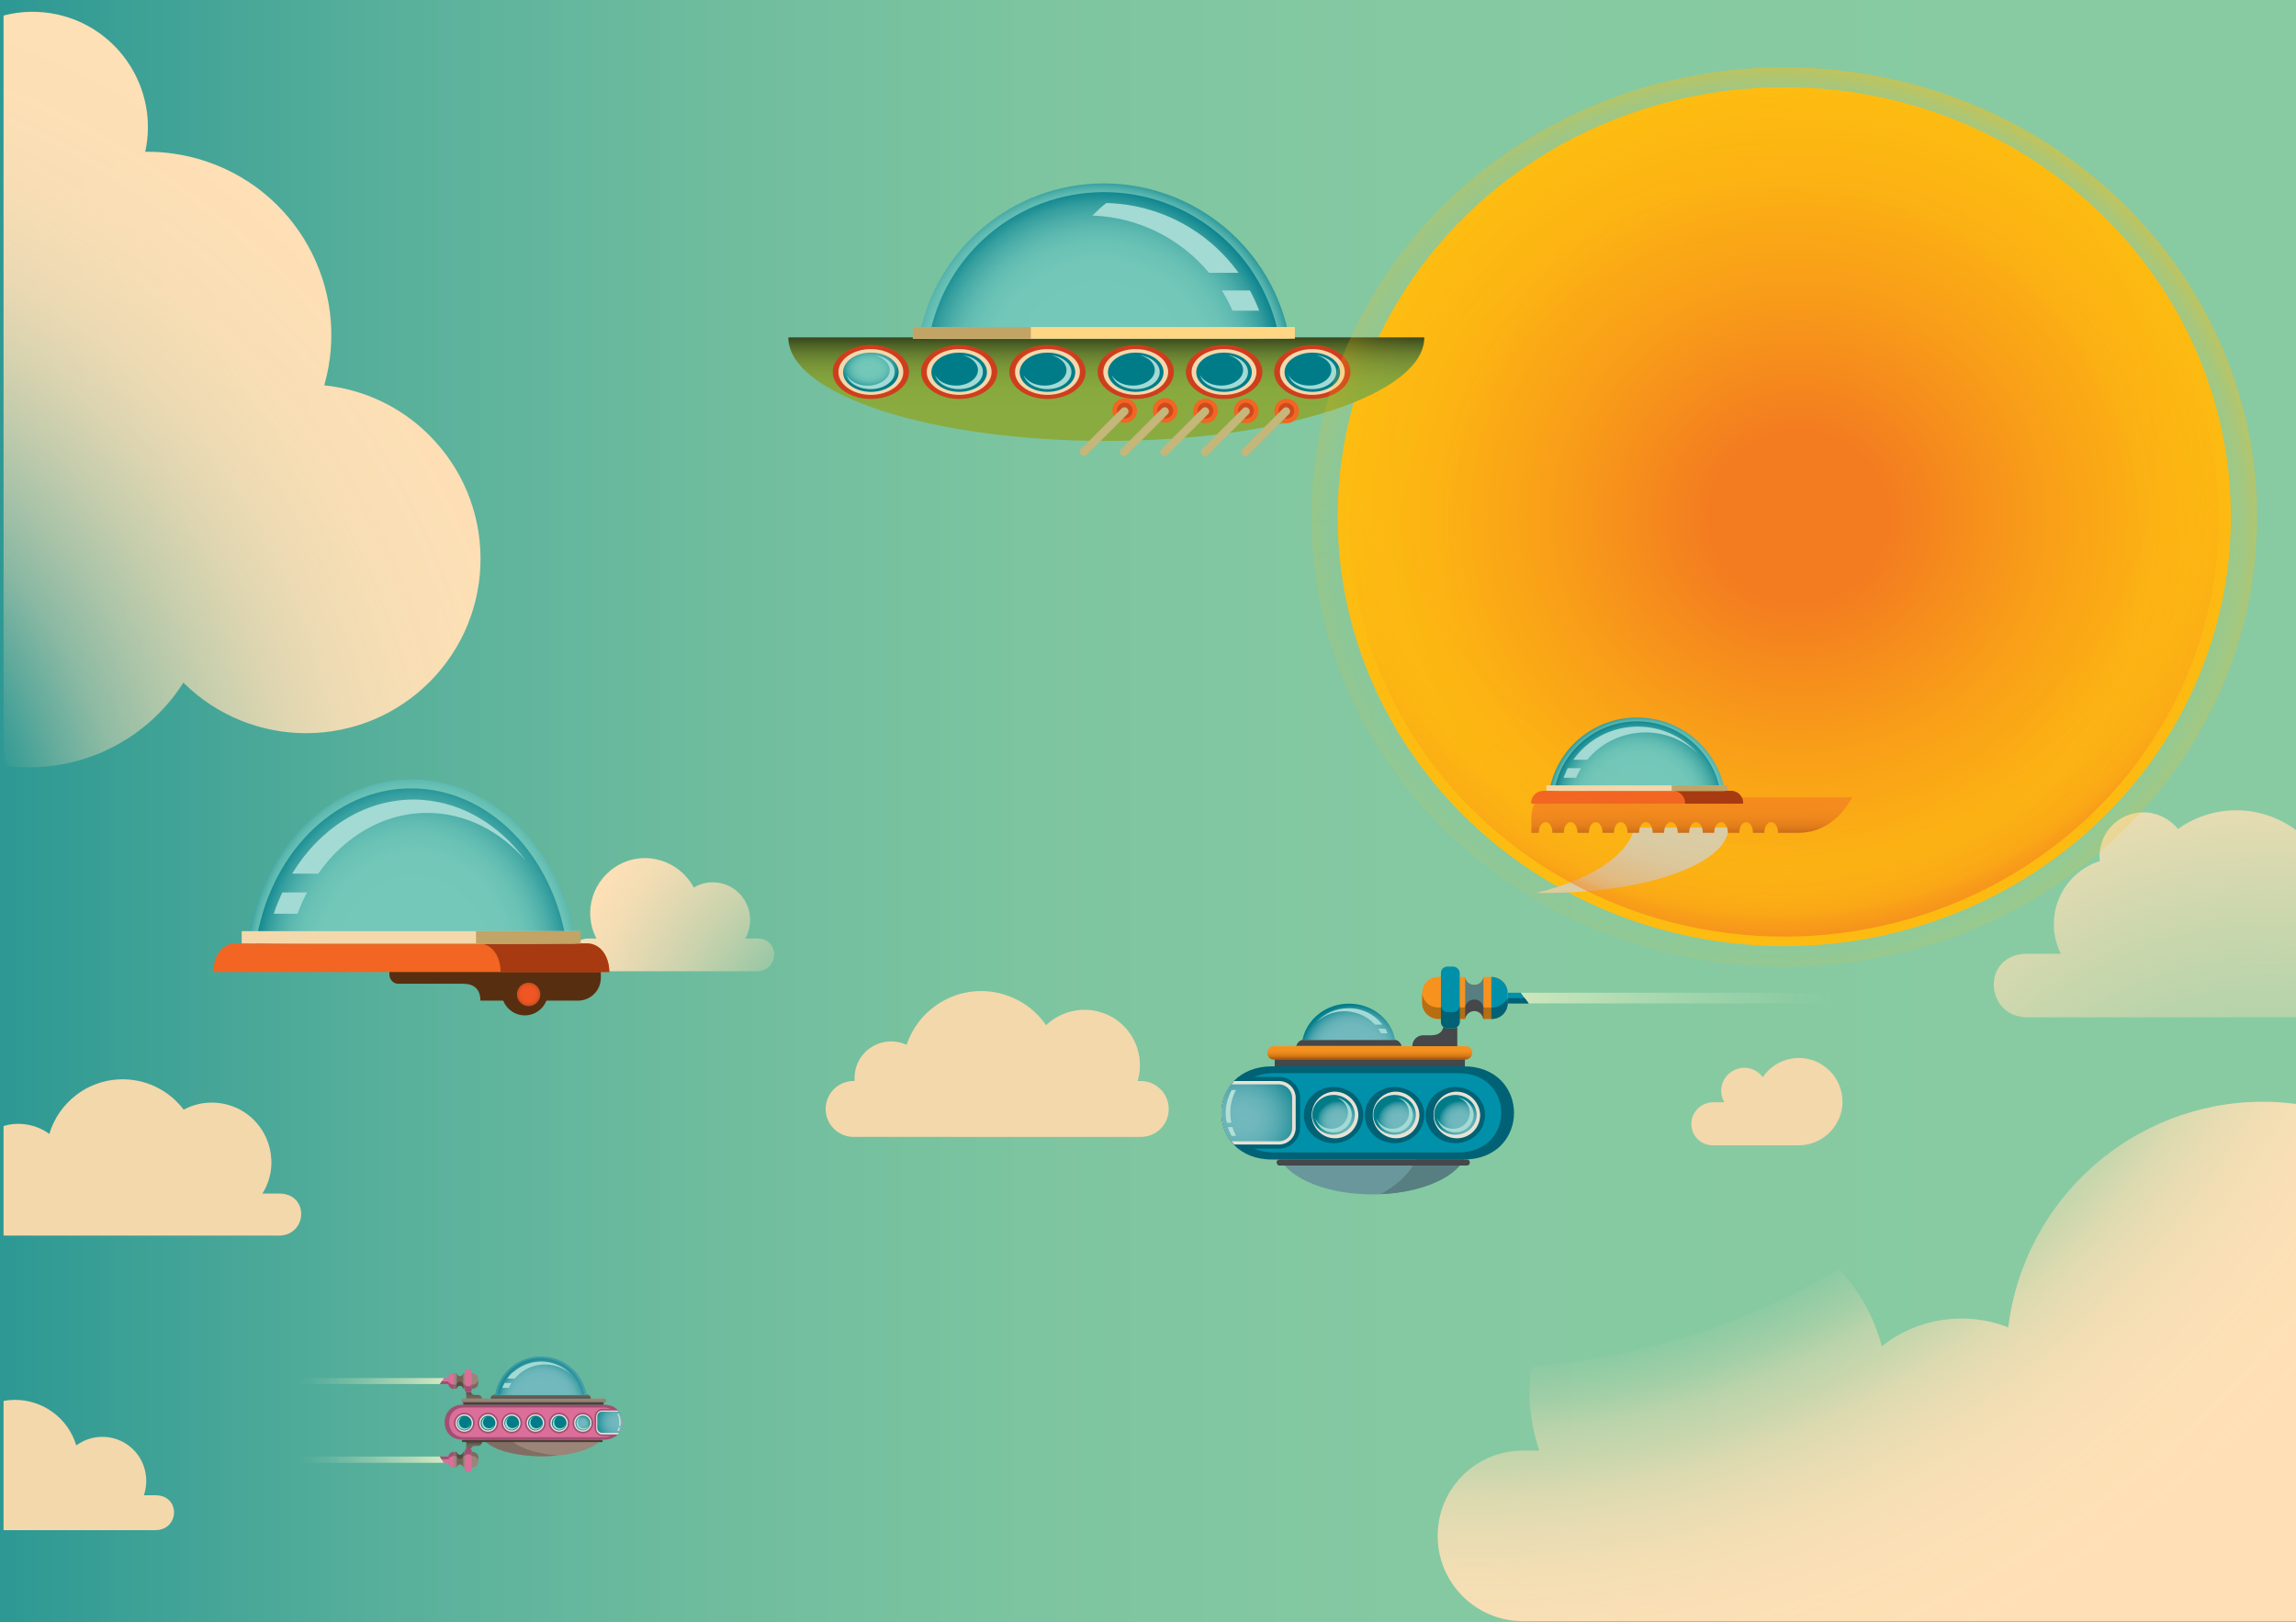 <?xml version="1.0" encoding="utf-8"?>
<!-- Generator: Adobe Illustrator 21.0.2, SVG Export Plug-In . SVG Version: 6.00 Build 0)  -->
<svg version="1.1" id="Layer_1" xmlns="http://www.w3.org/2000/svg" xmlns:xlink="http://www.w3.org/1999/xlink" x="0px" y="0px"
	 viewBox="0 0 842.6 595.3" style="enable-background:new 0 0 842.6 595.3;" xml:space="preserve">
<style type="text/css">
	.st0{fill:url(#SVGID_1_);}
	.st1{fill:#F3D8AC;}
	.st2{fill:url(#SVGID_2_);}
	.st3{fill:url(#SVGID_3_);}
	.st4{fill:url(#SVGID_4_);}
	.st5{fill:url(#SVGID_5_);}
	.st6{fill:url(#SVGID_6_);}
	.st7{fill:url(#SVGID_7_);}
	.st8{fill:#DACDA7;}
	.st9{fill:url(#SVGID_8_);}
	.st10{fill:url(#SVGID_9_);}
	.st11{fill:#A3DAD4;}
	.st12{fill:#FFD684;}
	.st13{fill:#C1A466;}
	.st14{fill:#572F10;}
	.st15{fill:url(#SVGID_10_);}
	.st16{fill:#CE3E1D;}
	.st17{fill:url(#SVGID_11_);}
	.st18{fill:url(#SVGID_12_);}
	.st19{fill:url(#SVGID_13_);}
	.st20{fill:url(#SVGID_14_);}
	.st21{fill:url(#SVGID_15_);}
	.st22{fill:url(#SVGID_16_);}
	.st23{fill:url(#SVGID_17_);}
	.st24{fill:#F26522;}
	.st25{fill:#CE4A1D;}
	.st26{fill:#C5B679;}
	.st27{fill:#A73A11;}
	.st28{fill:url(#SVGID_18_);}
	.st29{fill:url(#SVGID_19_);}
	.st30{fill:url(#SVGID_20_);}
	.st31{fill:url(#SVGID_21_);}
	.st32{fill:url(#SVGID_22_);}
	.st33{fill:url(#SVGID_23_);}
	.st34{fill:#DC6E9A;}
	.st35{fill:url(#SVGID_24_);}
	.st36{fill:#A14F72;}
	.st37{fill:#9B8579;}
	.st38{fill:#7B6A60;}
	.st39{fill:#74655B;}
	.st40{fill:#574B43;}
	.st41{fill:url(#SVGID_25_);}
	.st42{fill:#806E64;}
	.st43{fill:#E8E2D5;}
	.st44{fill:url(#SVGID_26_);}
	.st45{fill:url(#SVGID_27_);}
	.st46{fill:url(#SVGID_28_);}
	.st47{fill:url(#SVGID_29_);}
	.st48{fill:url(#SVGID_30_);}
	.st49{fill:url(#SVGID_31_);}
	.st50{fill:url(#SVGID_32_);}
	.st51{fill:url(#SVGID_33_);}
	.st52{fill:url(#SVGID_34_);}
	.st53{fill:url(#SVGID_35_);}
	.st54{fill:#B4DFD4;}
	.st55{fill:#523B38;}
	.st56{fill:url(#SVGID_36_);}
	.st57{fill:url(#SVGID_37_);}
	.st58{fill:url(#SVGID_38_);}
	.st59{fill:#6A979B;}
	.st60{fill:#577E81;}
	.st61{fill:#006274;}
	.st62{fill:#0090AA;}
	.st63{fill:url(#SVGID_39_);}
	.st64{fill:url(#SVGID_40_);}
	.st65{fill:url(#SVGID_41_);}
	.st66{fill:url(#SVGID_42_);}
	.st67{fill:url(#SVGID_43_);}
	.st68{fill:#F7921E;}
	.st69{fill:#B76D11;}
	.st70{fill:#45474A;}
	.st71{fill:url(#SVGID_44_);}
	.st72{fill:url(#SVGID_45_);}
</style>
<title>space</title>
<g>
	<g id="Layer_1_1_">
		
			<linearGradient id="SVGID_1_" gradientUnits="userSpaceOnUse" x1="181.645" y1="-729.969" x2="181.645" y2="295.347" gradientTransform="matrix(6.123234e-17 -1 -1 -6.123234e-17 182 479.28)">
			<stop  offset="0.17" style="stop-color:#88CBA2"/>
			<stop  offset="0.38" style="stop-color:#85C9A2"/>
			<stop  offset="0.52" style="stop-color:#7DC5A0"/>
			<stop  offset="0.64" style="stop-color:#6EBC9E"/>
			<stop  offset="0.75" style="stop-color:#58B09B"/>
			<stop  offset="0.84" style="stop-color:#3DA196"/>
			<stop  offset="0.94" style="stop-color:#1C8F91"/>
			<stop  offset="1" style="stop-color:#007F8D"/>
		</linearGradient>
		<rect class="st0" width="842.6" height="595.3"/>
		<path class="st1" d="M419,396.7h-1.5c3.2-10.8-2.9-22.1-13.7-25.3c-7-2.1-14.6-0.2-19.9,4.8c-9.1-13.1-27-16.5-40.2-7.4
			c-5.2,3.6-9,8.7-11,14.6c-6.8-3.1-14.8-0.2-17.9,6.6c-0.8,1.8-1.2,3.7-1.2,5.7c0,0.3,0,0.7,0,1l0,0c-5.7-0.2-10.4,4.3-10.6,9.9
			c-0.2,5.7,4.3,10.4,9.9,10.6c0.2,0,0.4,0,0.6,0H419c5.7-0.2,10.1-4.9,9.9-10.6C428.7,401.2,424.4,396.9,419,396.7z"/>
		
			<radialGradient id="SVGID_2_" cx="1080.46" cy="114.03" r="475.48" gradientTransform="matrix(1 0 0 -1 -538.69 354.69)" gradientUnits="userSpaceOnUse">
			<stop  offset="0.55" style="stop-color:#FFE0B6;stop-opacity:0"/>
			<stop  offset="0.55" style="stop-color:#FFE0B6;stop-opacity:5.000000e-02"/>
			<stop  offset="0.58" style="stop-color:#FFE0B6;stop-opacity:0.25"/>
			<stop  offset="0.6" style="stop-color:#FFE0B6;stop-opacity:0.43"/>
			<stop  offset="0.63" style="stop-color:#FFE0B6;stop-opacity:0.58"/>
			<stop  offset="0.65" style="stop-color:#FFE0B6;stop-opacity:0.71"/>
			<stop  offset="0.68" style="stop-color:#FFE0B6;stop-opacity:0.82"/>
			<stop  offset="0.71" style="stop-color:#FFE0B6;stop-opacity:0.9"/>
			<stop  offset="0.75" style="stop-color:#FFE0B6;stop-opacity:0.96"/>
			<stop  offset="0.79" style="stop-color:#FFE0B6;stop-opacity:0.99"/>
			<stop  offset="0.85" style="stop-color:#FFE0B6"/>
		</radialGradient>
		<path class="st2" d="M830.5,404.3c-47.6,0-87.7,35.6-93.5,82.8c-15.6-6.1-33.3-3.5-46.4,6.9c-9.3-35.1-45.3-56-80.4-46.7
			c-35.1,9.3-56,45.3-46.7,80.4c0.4,1.5,0.9,3.1,1.4,4.6h-6c-17.3,0-31.3,14-31.3,31.3c0,17.3,14,31.3,31.3,31.3h283.7V405.1
			C838.5,404.6,834.5,404.3,830.5,404.3z"/>
		
			<radialGradient id="SVGID_3_" cx="422.52" cy="33.06" r="362.25" gradientTransform="matrix(1 0 0 -1 -538.69 354.69)" gradientUnits="userSpaceOnUse">
			<stop  offset="0.34" style="stop-color:#FFE0B6;stop-opacity:0"/>
			<stop  offset="0.35" style="stop-color:#FFE0B6;stop-opacity:5.000000e-02"/>
			<stop  offset="0.4" style="stop-color:#FFE0B6;stop-opacity:0.25"/>
			<stop  offset="0.45" style="stop-color:#FFE0B6;stop-opacity:0.43"/>
			<stop  offset="0.51" style="stop-color:#FFE0B6;stop-opacity:0.58"/>
			<stop  offset="0.57" style="stop-color:#FFE0B6;stop-opacity:0.71"/>
			<stop  offset="0.63" style="stop-color:#FFE0B6;stop-opacity:0.82"/>
			<stop  offset="0.69" style="stop-color:#FFE0B6;stop-opacity:0.9"/>
			<stop  offset="0.77" style="stop-color:#FFE0B6;stop-opacity:0.96"/>
			<stop  offset="0.86" style="stop-color:#FFE0B6;stop-opacity:0.99"/>
			<stop  offset="1" style="stop-color:#FFE0B6"/>
		</radialGradient>
		<path class="st3" d="M119,141.4c10.2-35.7-10.5-72.9-46.3-83.1c-6-1.7-12.2-2.6-18.4-2.6h-1c5-22.8-9.5-45.4-32.3-50.4
			C14.5,3.9,7.8,4,1.3,5.7v275.2c26.1,3.7,51.9-8.2,66-30.4c25.1,24.9,65.6,24.7,90.5-0.4c24.9-25.1,24.7-65.6-0.4-90.5
			C147.1,149.3,133.5,142.9,119,141.4L119,141.4z"/>
		
			<radialGradient id="SVGID_4_" cx="1454.865" cy="180.934" r="258.19" gradientTransform="matrix(0.64 0 0 -0.61 -271.04 300.01)" gradientUnits="userSpaceOnUse">
			<stop  offset="0.2" style="stop-color:#F37C20"/>
			<stop  offset="0.51" style="stop-color:#F89B19"/>
			<stop  offset="0.81" style="stop-color:#FCB313"/>
			<stop  offset="1" style="stop-color:#FDBC11"/>
		</radialGradient>
		<ellipse class="st4" cx="654.8" cy="189.6" rx="163.9" ry="157.6"/>
		<path class="st1" d="M628.7,404.5h4.1c-2.3-4-1-9.2,3.1-11.5c3.7-2.2,8.5-1.2,11,2.3c4.9-7.3,14.9-9.3,22.2-4.3
			c7.3,4.9,9.3,14.9,4.3,22.2c-3,4.4-8,7.1-13.4,7.1h-31.4c-4.4,0-7.9-3.5-7.9-7.9S624.4,404.5,628.7,404.5L628.7,404.5z"/>
		
			<radialGradient id="SVGID_5_" cx="1061.66" cy="-120.06" r="215.11" gradientTransform="matrix(1 0 0 -1 -228.75 354.69)" gradientUnits="userSpaceOnUse">
			<stop  offset="0" style="stop-color:#FFE0B6;stop-opacity:0"/>
			<stop  offset="9.000000e-02" style="stop-color:#FFE0B6;stop-opacity:4.000000e-02"/>
			<stop  offset="0.23" style="stop-color:#FFE0B6;stop-opacity:0.15"/>
			<stop  offset="0.43" style="stop-color:#FFE0B6;stop-opacity:0.33"/>
			<stop  offset="0.66" style="stop-color:#FFE0B6;stop-opacity:0.58"/>
			<stop  offset="0.92" style="stop-color:#FFE0B6;stop-opacity:0.9"/>
			<stop  offset="1" style="stop-color:#FFE0B6"/>
		</radialGradient>
		<path class="st5" d="M744,350h12.3c-6-12.1-1.1-26.7,11-32.7c1.1-0.5,2.2-1,3.3-1.3c-0.1-0.6-0.1-1.2-0.1-1.8
			c0-8.9,7.2-16.1,16.1-16.1c4.9,0,9.6,2.3,12.7,6.1c13-9.3,30.5-9.1,43.3,0.4v68.7H744C728.2,373.3,727,350,744,350z"/>
		<path class="st1" d="M5.5,513.7c10.4,0,19.5,6.8,22.5,16.7c7.2-5.3,17.4-3.7,22.6,3.5c3.1,4.3,3.9,9.8,2.2,14.8h4.2
			c9.4,0,8.9,12.8,0,12.8H1.3v-47.4C2.7,513.8,4.1,513.7,5.5,513.7z"/>
		<path class="st1" d="M102.5,438h-6.2c6.4-10.2,3.2-23.7-7-30.1c-6.6-4.1-15-4.4-21.9-0.7c-9.4-12.4-27-14.8-39.4-5.4
			c-4.7,3.6-8.2,8.6-9.9,14.3c-4.8-3.5-11.1-4.6-16.8-2.9v40.2h101.2C112.8,453.3,113.6,438,102.5,438z"/>
		
			<radialGradient id="SVGID_6_" cx="863.77" cy="-35.83" r="129.13" gradientTransform="matrix(1 0 0 -1 -538.69 354.69)" gradientUnits="userSpaceOnUse">
			<stop  offset="0.3" style="stop-color:#FFE0B6;stop-opacity:0"/>
			<stop  offset="0.39" style="stop-color:#FFE0B6;stop-opacity:0.19"/>
			<stop  offset="0.51" style="stop-color:#FFE0B6;stop-opacity:0.43"/>
			<stop  offset="0.63" style="stop-color:#FFE0B6;stop-opacity:0.63"/>
			<stop  offset="0.75" style="stop-color:#FFE0B6;stop-opacity:0.79"/>
			<stop  offset="0.85" style="stop-color:#FFE0B6;stop-opacity:0.91"/>
			<stop  offset="0.94" style="stop-color:#FFE0B6;stop-opacity:0.98"/>
			<stop  offset="1" style="stop-color:#FFE0B6"/>
		</radialGradient>
		<path class="st6" d="M216.1,344.4h2.8c-5.2-9.9-1.3-22,8.5-27.2s22-1.3,27.2,8.5l0,0c6.5-3.9,15-1.7,18.8,4.9
			c2.5,4.3,2.5,9.5,0.1,13.8h4.3c8.7,0,8.1,12,0,12h-61.7C207.8,356.3,207.3,344.4,216.1,344.4z"/>
		
			<linearGradient id="SVGID_7_" gradientUnits="userSpaceOnUse" x1="944.67" y1="188.74" x2="944.67" y2="239.54" gradientTransform="matrix(1 0 0 -1 -538.69 354.69)">
			<stop  offset="0.29" style="stop-color:#8AAB3F"/>
			<stop  offset="0.46" style="stop-color:#88A93E"/>
			<stop  offset="0.56" style="stop-color:#81A03B"/>
			<stop  offset="0.64" style="stop-color:#769237"/>
			<stop  offset="0.71" style="stop-color:#657E30"/>
			<stop  offset="0.77" style="stop-color:#506527"/>
			<stop  offset="0.83" style="stop-color:#36461D"/>
			<stop  offset="0.84" style="stop-color:#2D3B19"/>
		</linearGradient>
		<path class="st7" d="M289.3,123.8c0,21,52.3,38,116.7,38s116.7-17,116.7-38H289.3z"/>
		<path class="st8" d="M563.5,327.7h3.3c37.3,0,67.5-10.8,67.5-24h-34.5C597.6,314,583.3,323.1,563.5,327.7z"/>
		
			<radialGradient id="SVGID_8_" cx="-37.72" cy="-1509.21" r="78.31" gradientTransform="matrix(1 0 0 -1 441.45 -1371.68)" gradientUnits="userSpaceOnUse">
			<stop  offset="0.71" style="stop-color:#74C8B9"/>
			<stop  offset="0.79" style="stop-color:#72C7B8"/>
			<stop  offset="0.83" style="stop-color:#6AC2B5"/>
			<stop  offset="0.86" style="stop-color:#5DB9B0"/>
			<stop  offset="0.88" style="stop-color:#4BADA8"/>
			<stop  offset="0.9" style="stop-color:#339D9E"/>
			<stop  offset="0.92" style="stop-color:#158A92"/>
			<stop  offset="0.93" style="stop-color:#007C89"/>
		</radialGradient>
		<path class="st9" d="M405.2,67.3c-33.5,0-62.1,24-68,57h136C467.3,91.4,438.7,67.4,405.2,67.3z"/>
		
			<radialGradient id="SVGID_9_" cx="-37.64" cy="-1508.49" r="74.04" gradientTransform="matrix(1 0 0 -1 441.45 -1371.68)" gradientUnits="userSpaceOnUse">
			<stop  offset="0.36" style="stop-color:#74C8B9"/>
			<stop  offset="0.55" style="stop-color:#72C7B8"/>
			<stop  offset="0.65" style="stop-color:#6AC2B5"/>
			<stop  offset="0.72" style="stop-color:#5DB9B0"/>
			<stop  offset="0.78" style="stop-color:#4BADA8"/>
			<stop  offset="0.84" style="stop-color:#339D9E"/>
			<stop  offset="0.89" style="stop-color:#158A92"/>
			<stop  offset="0.92" style="stop-color:#007C89"/>
		</radialGradient>
		<path class="st10" d="M405.2,70.5c-31.7,0-58.8,22.7-64.3,53.9h128.6C463.9,93.1,436.8,70.5,405.2,70.5z"/>
		<path class="st11" d="M448.4,106.6h10.3c1.3,2.4,2.4,4.8,3.4,7.4h-9.8C451.2,111.4,449.9,109,448.4,106.6z M400.9,79.1
			c16.6,0.6,32.1,8.2,42.8,21h10.8C443.2,84.4,425.3,75,406,74.5C404.2,75.9,402.5,77.5,400.9,79.1L400.9,79.1z"/>
		<rect x="335" y="120" class="st12" width="140.2" height="4.3"/>
		<rect x="335" y="120" class="st13" width="43.3" height="4.3"/>
		<path class="st14" d="M220.5,358.8c0,4.6-3.7,8.4-8.4,8.4h-35.8c0-4.7-2.9-6.2-6.4-6.2h-23.6c-1.8,0.1-3.3-1.4-3.4-3.2
			c0-0.1,0-0.3,0-0.4v-2.8h77.6V358.8z"/>
		<circle class="st14" cx="192.6" cy="364.1" r="8.5"/>
		
			<radialGradient id="SVGID_10_" cx="194" cy="233.13" r="6.15" gradientTransform="matrix(1 0 0 -1 0 598)" gradientUnits="userSpaceOnUse">
			<stop  offset="0.3" style="stop-color:#F05623"/>
			<stop  offset="0.45" style="stop-color:#ED5523"/>
			<stop  offset="0.55" style="stop-color:#E45322"/>
			<stop  offset="0.64" style="stop-color:#D54F21"/>
			<stop  offset="0.72" style="stop-color:#C04920"/>
			<stop  offset="0.79" style="stop-color:#A4421E"/>
			<stop  offset="0.86" style="stop-color:#82391B"/>
			<stop  offset="0.93" style="stop-color:#5A2F18"/>
			<stop  offset="0.94" style="stop-color:#572E18"/>
		</radialGradient>
		<circle class="st15" cx="194" cy="364.9" r="4.3"/>
		<path class="st16" d="M319.6,126.6c-7.8,0-14,4.5-14,9.9s6.3,9.9,14,9.9s14-4.5,14-9.9S327.3,126.6,319.6,126.6z"/>
		<path class="st1" d="M319.6,128.1c-6.6,0-11.9,3.8-11.9,8.4s5.3,8.4,11.9,8.4s11.9-3.8,11.9-8.4S326.2,128.1,319.6,128.1z"/>
		
			<radialGradient id="SVGID_11_" cx="286.366" cy="724.815" r="19.12" gradientTransform="matrix(0.58 0 0 -0.41 153.09 432.55)" gradientUnits="userSpaceOnUse">
			<stop  offset="0" style="stop-color:#74C8B9"/>
			<stop  offset="0.33" style="stop-color:#72C7B8"/>
			<stop  offset="0.49" style="stop-color:#6AC2B5"/>
			<stop  offset="0.62" style="stop-color:#5DB9B0"/>
			<stop  offset="0.72" style="stop-color:#4BADA8"/>
			<stop  offset="0.81" style="stop-color:#339D9E"/>
			<stop  offset="0.9" style="stop-color:#158A92"/>
			<stop  offset="0.95" style="stop-color:#007C89"/>
		</radialGradient>
		<ellipse class="st17" cx="319.6" cy="136.6" rx="10.2" ry="7.2"/>
		<path class="st11" d="M321.1,130.4c3.1,0.8,5.4,2.9,5.4,5.4c0,3.1-3.6,5.7-8.1,5.7c-3.5,0-6.5-1.6-7.6-3.8
			c0.7,2.9,4.3,5.1,8.7,5.1c4.9,0,8.8-2.8,8.8-6.3C328.4,133.5,325.3,130.9,321.1,130.4z"/>
		<path class="st16" d="M352,126.6c-7.8,0-14,4.5-14,9.9s6.3,9.9,14,9.9s14-4.5,14-9.9S359.7,126.6,352,126.6z"/>
		<path class="st1" d="M352,128.1c-6.6,0-11.9,3.8-11.9,8.4s5.3,8.4,11.9,8.4s11.9-3.8,11.9-8.4S358.6,128.1,352,128.1z"/>
		
			<radialGradient id="SVGID_12_" cx="-46.98" cy="1071.62" r="19.13" gradientTransform="matrix(1 0 0 -1 0 598)" gradientUnits="userSpaceOnUse">
			<stop  offset="0" style="stop-color:#74C8B9"/>
			<stop  offset="0.33" style="stop-color:#72C7B8"/>
			<stop  offset="0.49" style="stop-color:#6AC2B5"/>
			<stop  offset="0.62" style="stop-color:#5DB9B0"/>
			<stop  offset="0.72" style="stop-color:#4BADA8"/>
			<stop  offset="0.81" style="stop-color:#339D9E"/>
			<stop  offset="0.9" style="stop-color:#158A92"/>
			<stop  offset="0.95" style="stop-color:#007C89"/>
		</radialGradient>
		<ellipse class="st18" cx="352" cy="136.6" rx="10.2" ry="7.2"/>
		<path class="st11" d="M353.5,130.4c3.1,0.8,5.4,2.9,5.4,5.4c0,3.1-3.6,5.7-8.1,5.7c-3.5,0-6.5-1.6-7.6-3.8
			c0.8,2.9,4.3,5.1,8.7,5.1c4.9,0,8.8-2.8,8.8-6.3C360.8,133.5,357.7,130.9,353.5,130.4z"/>
		<path class="st16" d="M384.4,126.6c-7.8,0-14,4.5-14,9.9s6.3,9.9,14,9.9s14-4.5,14-9.9S392.1,126.6,384.4,126.6z"/>
		<path class="st1" d="M384.4,128.1c-6.6,0-11.9,3.8-11.9,8.4s5.3,8.4,11.9,8.4s11.9-3.8,11.9-8.5S391,128.1,384.4,128.1z"/>
		
			<radialGradient id="SVGID_13_" cx="9.26" cy="1071.62" r="19.13" gradientTransform="matrix(1 0 0 -1 0 598)" gradientUnits="userSpaceOnUse">
			<stop  offset="0" style="stop-color:#74C8B9"/>
			<stop  offset="0.33" style="stop-color:#72C7B8"/>
			<stop  offset="0.49" style="stop-color:#6AC2B5"/>
			<stop  offset="0.62" style="stop-color:#5DB9B0"/>
			<stop  offset="0.72" style="stop-color:#4BADA8"/>
			<stop  offset="0.81" style="stop-color:#339D9E"/>
			<stop  offset="0.9" style="stop-color:#158A92"/>
			<stop  offset="0.95" style="stop-color:#007C89"/>
		</radialGradient>
		<ellipse class="st19" cx="384.4" cy="136.6" rx="10.2" ry="7.2"/>
		<path class="st11" d="M386,130.4c3.1,0.8,5.4,2.9,5.4,5.4c0,3.1-3.6,5.7-8.1,5.7c-3.5,0-6.5-1.6-7.6-3.8c0.8,2.9,4.3,5.1,8.7,5.1
			c4.9,0,8.8-2.8,8.8-6.3C393.2,133.5,390.1,130.9,386,130.4z"/>
		<path class="st16" d="M416.8,126.6c-7.8,0-14,4.5-14,9.9s6.3,9.9,14,9.9s14-4.5,14-9.9S424.6,126.6,416.8,126.6z"/>
		<path class="st1" d="M416.8,128.1c-6.6,0-11.9,3.8-11.9,8.4s5.3,8.4,11.9,8.4s11.9-3.8,11.9-8.4S423.4,128.1,416.8,128.1z"/>
		
			<radialGradient id="SVGID_14_" cx="65.5" cy="1071.62" r="19.13" gradientTransform="matrix(1 0 0 -1 0 598)" gradientUnits="userSpaceOnUse">
			<stop  offset="0" style="stop-color:#74C8B9"/>
			<stop  offset="0.33" style="stop-color:#72C7B8"/>
			<stop  offset="0.49" style="stop-color:#6AC2B5"/>
			<stop  offset="0.62" style="stop-color:#5DB9B0"/>
			<stop  offset="0.72" style="stop-color:#4BADA8"/>
			<stop  offset="0.81" style="stop-color:#339D9E"/>
			<stop  offset="0.9" style="stop-color:#158A92"/>
			<stop  offset="0.95" style="stop-color:#007C89"/>
		</radialGradient>
		<ellipse class="st20" cx="416.8" cy="136.6" rx="10.2" ry="7.2"/>
		<path class="st11" d="M418.4,130.4c3.2,0.8,5.4,2.9,5.4,5.4c0,3.1-3.6,5.7-8.1,5.7c-3.5,0-6.5-1.6-7.6-3.8
			c0.8,2.9,4.3,5.1,8.7,5.1c4.9,0,8.8-2.8,8.8-6.3C425.6,133.5,422.5,130.9,418.4,130.4z"/>
		<path class="st16" d="M449.2,126.6c-7.7,0-14,4.5-14,9.9s6.3,9.9,14,9.9s14.1-4.5,14.1-9.9S457,126.6,449.2,126.6z"/>
		<path class="st1" d="M449.2,128.1c-6.6,0-11.9,3.8-11.9,8.4s5.3,8.4,11.9,8.4s11.9-3.8,11.9-8.4S455.8,128.1,449.2,128.1z"/>
		
			<radialGradient id="SVGID_15_" cx="121.73" cy="1071.62" r="19.13" gradientTransform="matrix(1 0 0 -1 0 598)" gradientUnits="userSpaceOnUse">
			<stop  offset="0" style="stop-color:#74C8B9"/>
			<stop  offset="0.33" style="stop-color:#72C7B8"/>
			<stop  offset="0.49" style="stop-color:#6AC2B5"/>
			<stop  offset="0.62" style="stop-color:#5DB9B0"/>
			<stop  offset="0.72" style="stop-color:#4BADA8"/>
			<stop  offset="0.81" style="stop-color:#339D9E"/>
			<stop  offset="0.9" style="stop-color:#158A92"/>
			<stop  offset="0.95" style="stop-color:#007C89"/>
		</radialGradient>
		<ellipse class="st21" cx="449.2" cy="136.6" rx="10.2" ry="7.2"/>
		<path class="st11" d="M450.8,130.4c3.2,0.8,5.4,2.9,5.4,5.4c0,3.1-3.6,5.7-8.1,5.7c-3.5,0-6.5-1.6-7.6-3.8
			c0.7,2.9,4.3,5.1,8.7,5.1c4.9,0,8.8-2.8,8.8-6.3C458,133.5,454.9,130.9,450.8,130.4z"/>
		<path class="st16" d="M481.6,126.6c-7.8,0-14,4.5-14,9.9s6.3,9.9,14,9.9s14-4.5,14-9.9S489.4,126.6,481.6,126.6z"/>
		<path class="st1" d="M481.6,128.1c-6.6,0-11.9,3.8-11.9,8.4s5.3,8.4,11.9,8.4s11.9-3.8,11.9-8.4S488.2,128.1,481.6,128.1z"/>
		
			<radialGradient id="SVGID_16_" cx="177.98" cy="1071.62" r="19.13" gradientTransform="matrix(1 0 0 -1 0 598)" gradientUnits="userSpaceOnUse">
			<stop  offset="0" style="stop-color:#74C8B9"/>
			<stop  offset="0.33" style="stop-color:#72C7B8"/>
			<stop  offset="0.49" style="stop-color:#6AC2B5"/>
			<stop  offset="0.62" style="stop-color:#5DB9B0"/>
			<stop  offset="0.72" style="stop-color:#4BADA8"/>
			<stop  offset="0.81" style="stop-color:#339D9E"/>
			<stop  offset="0.9" style="stop-color:#158A92"/>
			<stop  offset="0.95" style="stop-color:#007C89"/>
		</radialGradient>
		<ellipse class="st22" cx="481.6" cy="136.6" rx="10.2" ry="7.2"/>
		<path class="st11" d="M483.2,130.4c3.2,0.8,5.4,2.9,5.4,5.4c0,3.1-3.6,5.7-8.1,5.7c-3.5,0-6.5-1.6-7.6-3.8
			c0.8,2.9,4.3,5.1,8.7,5.1c4.9,0,8.8-2.8,8.8-6.3C490.5,133.5,487.3,130.9,483.2,130.4z"/>
		
			<linearGradient id="SVGID_17_" gradientUnits="userSpaceOnUse" x1="1159.335" y1="41.93" x2="1159.335" y2="77.57" gradientTransform="matrix(1 0 0 -1 -538.69 354.69)">
			<stop  offset="8.000000e-02" style="stop-color:#75300D"/>
			<stop  offset="9.000000e-02" style="stop-color:#80380E"/>
			<stop  offset="0.13" style="stop-color:#9F4E13"/>
			<stop  offset="0.17" style="stop-color:#BB6216"/>
			<stop  offset="0.22" style="stop-color:#D17119"/>
			<stop  offset="0.27" style="stop-color:#E27D1B"/>
			<stop  offset="0.34" style="stop-color:#ED861D"/>
			<stop  offset="0.44" style="stop-color:#F48B1E"/>
			<stop  offset="0.7" style="stop-color:#F68C1E"/>
		</linearGradient>
		<path class="st23" d="M567,292.6c-3.2,0-5,3.4-5,7.2v5.8h2.7c0,0,0-0.1,0-0.1c0-2.1,1.1-3.8,2.5-3.8s2.5,1.7,2.5,3.8
			c0,0,0,0.1,0,0.1h4.2c0,0,0-0.1,0-0.1c0-2.1,1.1-3.8,2.5-3.8s2.5,1.7,2.5,3.8c0,0,0,0.1,0,0.1h4.2c0,0,0-0.1,0-0.1
			c0-2.1,1.1-3.8,2.5-3.8s2.5,1.7,2.5,3.8c0,0,0,0.1,0,0.1h4.2c0,0,0-0.1,0-0.1c0-2.1,1.1-3.8,2.5-3.8s2.5,1.7,2.5,3.8
			c0,0,0,0.1,0,0.1h4.2c0,0,0-0.1,0-0.1c0-2.1,1.1-3.8,2.5-3.8s2.5,1.7,2.5,3.8c0,0,0,0.1,0,0.1h4.2c0,0,0-0.1,0-0.1
			c0-2.1,1.1-3.8,2.5-3.8s2.5,1.7,2.5,3.8c0,0,0,0.1,0,0.1h4.2c0,0,0-0.1,0-0.1c0-2.1,1.1-3.8,2.5-3.8s2.5,1.7,2.5,3.8
			c0,0,0,0.1,0,0.1h4.2c0,0,0-0.1,0-0.1c0-2.1,1.1-3.8,2.5-3.8s2.5,1.7,2.5,3.8c0,0,0,0.1,0,0.1h4.2c0,0,0-0.1,0-0.1
			c0-2.1,1.1-3.8,2.5-3.8s2.5,1.7,2.5,3.8c0,0,0,0.1,0,0.1h4.2c0,0,0-0.1,0-0.1c0-2.1,1.1-3.8,2.5-3.8s2.5,1.7,2.5,3.8
			c0,0,0,0.1,0,0.1h7.5c8.9,0,15.5-5.3,19.7-13L567,292.6z"/>
		
			<ellipse transform="matrix(0.707 -0.707 0.707 0.707 18.761 346.511)" class="st24" cx="427.7" cy="150.6" rx="4.5" ry="4.5"/>
		
			<ellipse transform="matrix(0.707 -0.707 0.707 0.707 18.775 346.599)" class="st25" cx="427.7" cy="150.6" rx="2.9" ry="2.9"/>
		<path class="st26" d="M413.6,166.9c-0.6,0.6-1.6,0.6-2.1,0c0,0,0,0,0,0l0,0c-0.6-0.6-0.6-1.6,0-2.1c0,0,0,0,0,0l14.9-14.9
			c0.6-0.6,1.6-0.6,2.1,0c0,0,0,0,0,0l0,0c0.6,0.6,0.6,1.6,0,2.1c0,0,0,0,0,0L413.6,166.9z"/>
		
			<ellipse transform="matrix(0.707 -0.707 0.707 0.707 14.425 336.017)" class="st24" cx="412.8" cy="150.6" rx="4.5" ry="4.5"/>
		
			<ellipse transform="matrix(0.707 -0.707 0.707 0.707 14.307 336.031)" class="st25" cx="412.9" cy="150.7" rx="2.9" ry="2.9"/>
		<path class="st26" d="M398.8,166.9c-0.6,0.6-1.6,0.6-2.1,0c0,0,0,0,0,0l0,0c-0.6-0.6-0.6-1.6,0-2.1c0,0,0,0,0,0l14.9-14.9
			c0.6-0.6,1.6-0.6,2.1,0c0,0,0,0,0,0l0,0c0.6,0.6,0.6,1.6,0,2.1c0,0,0,0,0,0L398.8,166.9z"/>
		
			<ellipse transform="matrix(0.707 -0.707 0.707 0.707 23.02 357.074)" class="st24" cx="442.5" cy="150.7" rx="4.5" ry="4.5"/>
		
			<ellipse transform="matrix(0.707 -0.707 0.707 0.707 22.989 356.992)" class="st25" cx="442.5" cy="150.7" rx="2.9" ry="2.9"/>
		<path class="st26" d="M428.4,166.9c-0.6,0.6-1.6,0.6-2.1,0c0,0,0,0,0,0l0,0c-0.6-0.6-0.6-1.6,0-2.1c0,0,0,0,0,0l14.9-14.9
			c0.6-0.6,1.6-0.6,2.1,0c0,0,0,0,0,0l0,0c0.6,0.6,0.6,1.6,0,2.1c0,0,0,0,0,0L428.4,166.9z"/>
		
			<ellipse transform="matrix(0.707 -0.707 0.707 0.707 27.36 367.559)" class="st24" cx="457.4" cy="150.8" rx="4.5" ry="4.5"/>
		
			<ellipse transform="matrix(0.707 -0.707 0.707 0.707 27.468 367.56)" class="st25" cx="457.3" cy="150.6" rx="2.9" ry="2.9"/>
		<path class="st26" d="M443.3,166.9c-0.6,0.6-1.6,0.6-2.1,0c0,0,0,0,0,0l0,0c-0.6-0.6-0.6-1.6,0-2.1c0,0,0,0,0,0l14.9-14.9
			c0.6-0.6,1.6-0.6,2.1,0c0,0,0,0,0,0l0,0c0.6,0.6,0.6,1.5,0,2.1c0,0,0,0,0,0L443.3,166.9z"/>
		
			<ellipse transform="matrix(0.707 -0.707 0.707 0.707 31.703 378.045)" class="st24" cx="472.2" cy="150.8" rx="4.5" ry="4.5"/>
		
			<ellipse transform="matrix(0.707 -0.707 0.707 0.707 31.806 378.049)" class="st25" cx="472.1" cy="150.6" rx="2.9" ry="2.9"/>
		<path class="st26" d="M458.1,166.9c-0.6,0.6-1.6,0.6-2.1,0c0,0,0,0,0,0l0,0c-0.6-0.6-0.6-1.6,0-2.1c0,0,0,0,0,0l14.9-14.9
			c0.6-0.6,1.6-0.6,2.1,0c0,0,0,0,0,0l0,0c0.6,0.6,0.6,1.6,0,2.1c0,0,0,0,0,0L458.1,166.9z"/>
		<path class="st24" d="M635.2,290.2h-68.8c-2.4,0-4.4,1.9-4.5,4.3c0,0.1,0,0.2,0,0.4h77.7c0.2-2.4-1.7-4.5-4.1-4.7
			C635.4,290.2,635.3,290.2,635.2,290.2z"/>
		<path class="st27" d="M635.2,290.2h-21.3c2.4,0,4.4,1.9,4.5,4.3c0,0.1,0,0.2,0,0.4h21.3c0.2-2.4-1.7-4.5-4.1-4.7
			C635.4,290.2,635.3,290.2,635.2,290.2z"/>
		
			<radialGradient id="SVGID_18_" cx="-1628.49" cy="58.18" r="37.1" gradientTransform="matrix(-1 0 0 -1 -1027.03 354.69)" gradientUnits="userSpaceOnUse">
			<stop  offset="0.72" style="stop-color:#74C8B9"/>
			<stop  offset="0.8" style="stop-color:#72C7B8"/>
			<stop  offset="0.83" style="stop-color:#6AC2B5"/>
			<stop  offset="0.86" style="stop-color:#5DB9B0"/>
			<stop  offset="0.88" style="stop-color:#4BADA8"/>
			<stop  offset="0.9" style="stop-color:#339D9E"/>
			<stop  offset="0.92" style="stop-color:#158A92"/>
			<stop  offset="0.93" style="stop-color:#007C89"/>
		</radialGradient>
		<path class="st28" d="M600.8,263.3c15.9,0,29.4,11.4,32.2,27h-64.4C571.3,274.6,584.9,263.3,600.8,263.3z"/>
		
			<radialGradient id="SVGID_19_" cx="-1628.45" cy="58.52" r="35.08" gradientTransform="matrix(-1 0 0 -1 -1027.03 354.69)" gradientUnits="userSpaceOnUse">
			<stop  offset="0.36" style="stop-color:#74C8B9"/>
			<stop  offset="0.55" style="stop-color:#72C7B8"/>
			<stop  offset="0.65" style="stop-color:#6AC2B5"/>
			<stop  offset="0.72" style="stop-color:#5DB9B0"/>
			<stop  offset="0.78" style="stop-color:#4BADA8"/>
			<stop  offset="0.84" style="stop-color:#339D9E"/>
			<stop  offset="0.89" style="stop-color:#158A92"/>
			<stop  offset="0.92" style="stop-color:#007C89"/>
		</radialGradient>
		<path class="st29" d="M600.8,264.7c15,0,27.8,10.8,30.5,25.5h-60.9C573,275.5,585.8,264.7,600.8,264.7z"/>
		<path class="st11" d="M577.4,278.8h5.1c9.8-11.8,27.4-13.4,39.1-3.6c0.6,0.5,1.1,1,1.6,1.5c-10.7-12.2-29.2-13.5-41.4-2.8
			C580.2,275.3,578.7,277,577.4,278.8L577.4,278.8z M573.8,285.4h4.6c0.5-1.2,1.1-2.4,1.8-3.5h-4.9
			C574.8,283,574.3,284.2,573.8,285.4L573.8,285.4z"/>
		<rect x="567.5" y="288.2" class="st1" width="66.4" height="2"/>
		<rect x="613.5" y="288.2" class="st13" width="20.5" height="2"/>
		<path class="st24" d="M215.3,346.2H86.6c-5.6,0-8.3,5.2-8.3,10.5h145.3C223.6,351.5,220.8,346.2,215.3,346.2z"/>
		<path class="st27" d="M215.3,346.2h-39.9c5.6,0,8.3,5.2,8.3,10.5h39.9C223.6,351.5,220.8,346.2,215.3,346.2z"/>
		
			<radialGradient id="SVGID_20_" cx="-953.811" cy="-121.022" r="37.1" gradientTransform="matrix(-1.87 0 0 -2.23 -1631.62 87.36)" gradientUnits="userSpaceOnUse">
			<stop  offset="0.72" style="stop-color:#74C8B9"/>
			<stop  offset="0.8" style="stop-color:#72C7B8"/>
			<stop  offset="0.83" style="stop-color:#6AC2B5"/>
			<stop  offset="0.86" style="stop-color:#5DB9B0"/>
			<stop  offset="0.88" style="stop-color:#4BADA8"/>
			<stop  offset="0.9" style="stop-color:#339D9E"/>
			<stop  offset="0.92" style="stop-color:#158A92"/>
			<stop  offset="0.93" style="stop-color:#007C89"/>
		</radialGradient>
		<path class="st30" d="M150.9,286c30.2,0,55.2,26,60.3,60.3H90.6C95.7,312,120.7,286,150.9,286z"/>
		
			<radialGradient id="SVGID_21_" cx="-953.78" cy="-120.682" r="35.08" gradientTransform="matrix(-1.87 0 0 -2.23 -1631.62 87.36)" gradientUnits="userSpaceOnUse">
			<stop  offset="0.36" style="stop-color:#74C8B9"/>
			<stop  offset="0.55" style="stop-color:#72C7B8"/>
			<stop  offset="0.65" style="stop-color:#6AC2B5"/>
			<stop  offset="0.72" style="stop-color:#5DB9B0"/>
			<stop  offset="0.78" style="stop-color:#4BADA8"/>
			<stop  offset="0.84" style="stop-color:#339D9E"/>
			<stop  offset="0.89" style="stop-color:#158A92"/>
			<stop  offset="0.92" style="stop-color:#007C89"/>
		</radialGradient>
		<path class="st31" d="M150.9,289.3c28.5,0,52.2,24.6,57,57h-114C98.7,313.9,122.4,289.3,150.9,289.3z"/>
		<path class="st11" d="M107.2,320.6h9.6c9.5-13.6,23.9-22.3,39.9-22.3c14.1,0,27,6.7,36.3,17.6c-10.1-13.8-24.9-22.5-41.4-22.5
			C133.4,293.5,117.2,304.2,107.2,320.6z M100.5,335.3h8.7c1-2.7,2.1-5.3,3.5-7.8h-9.1C102.4,330.1,101.3,332.7,100.5,335.3z"/>
		<rect x="88.7" y="341.7" class="st1" width="124.3" height="4.5"/>
		<rect x="174.7" y="341.7" class="st13" width="38.4" height="4.5"/>
		
			<radialGradient id="SVGID_22_" cx="1837.967" cy="135.993" r="333.22" gradientTransform="matrix(0.6 0 0 -0.57 -452.69 274.84)" gradientUnits="userSpaceOnUse">
			<stop  offset="0.55" style="stop-color:#FDBC11;stop-opacity:0"/>
			<stop  offset="0.71" style="stop-color:#FDBC11;stop-opacity:1.000000e-02"/>
			<stop  offset="0.77" style="stop-color:#FDBC11;stop-opacity:3.000000e-02"/>
			<stop  offset="0.81" style="stop-color:#FDBC11;stop-opacity:8.000000e-02"/>
			<stop  offset="0.84" style="stop-color:#FDBC11;stop-opacity:0.15"/>
			<stop  offset="0.87" style="stop-color:#FDBC11;stop-opacity:0.23"/>
			<stop  offset="0.89" style="stop-color:#FDBC11;stop-opacity:0.34"/>
			<stop  offset="0.91" style="stop-color:#FDBC11;stop-opacity:0.47"/>
			<stop  offset="0.93" style="stop-color:#FDBC11;stop-opacity:0.62"/>
			<stop  offset="0.95" style="stop-color:#FDBC11;stop-opacity:0.79"/>
			<stop  offset="0.97" style="stop-color:#FDBC11;stop-opacity:0.97"/>
			<stop  offset="0.97" style="stop-color:#FDBC11"/>
		</radialGradient>
		<ellipse class="st32" cx="654.8" cy="189.7" rx="173.5" ry="165"/>
		
			<radialGradient id="SVGID_23_" cx="1675.437" cy="135.939" r="295.28" gradientTransform="matrix(0.68 0 0 -0.66 -488.45 250.07)" gradientUnits="userSpaceOnUse">
			<stop  offset="0.67" style="stop-color:#F5881F;stop-opacity:0"/>
			<stop  offset="0.76" style="stop-color:#F5881F;stop-opacity:1.000000e-02"/>
			<stop  offset="0.8" style="stop-color:#F5881F;stop-opacity:4.000000e-02"/>
			<stop  offset="0.83" style="stop-color:#F5881F;stop-opacity:9.000000e-02"/>
			<stop  offset="0.85" style="stop-color:#F5881F;stop-opacity:0.17"/>
			<stop  offset="0.88" style="stop-color:#F5881F;stop-opacity:0.26"/>
			<stop  offset="0.9" style="stop-color:#F5881F;stop-opacity:0.38"/>
			<stop  offset="0.91" style="stop-color:#F5881F;stop-opacity:0.52"/>
			<stop  offset="0.93" style="stop-color:#F5881F;stop-opacity:0.69"/>
			<stop  offset="0.95" style="stop-color:#F5881F;stop-opacity:0.87"/>
			<stop  offset="0.96" style="stop-color:#F5881F"/>
		</radialGradient>
		<ellipse class="st33" cx="654.8" cy="190.2" rx="159.5" ry="153.5"/>
		<polygon class="st34" points="165.5,507.9 161.4,507.9 162.9,505.7 165.5,505.7 		"/>
		
			<linearGradient id="SVGID_24_" gradientUnits="userSpaceOnUse" x1="109.08" y1="91.225" x2="173.3" y2="91.225" gradientTransform="matrix(1 0 0 -1 0 598)">
			<stop  offset="0" style="stop-color:#F5F6CB;stop-opacity:0"/>
			<stop  offset="9.000000e-02" style="stop-color:#F5F6CB;stop-opacity:4.000000e-02"/>
			<stop  offset="0.24" style="stop-color:#F5F6CB;stop-opacity:0.16"/>
			<stop  offset="0.44" style="stop-color:#F5F6CB;stop-opacity:0.34"/>
			<stop  offset="0.68" style="stop-color:#F5F6CB;stop-opacity:0.6"/>
			<stop  offset="0.94" style="stop-color:#F5F6CB;stop-opacity:0.93"/>
			<stop  offset="1" style="stop-color:#F5F6CB"/>
		</linearGradient>
		<polygon class="st35" points="106.6,507.9 161.4,507.9 162.9,505.7 106.6,505.7 		"/>
		<polygon class="st36" points="162.1,506.9 161.4,507.9 165.5,507.9 165.5,506.9 		"/>
		<path class="st37" d="M166.6,503.9h1c0,0.6,0.5,1.2,1.2,1.2c0.6,0,1.2-0.5,1.2-1.2h3.4c1.2,0,2.1,0.9,2.1,2.1v1.5
			c0,1.2-0.9,2.1-2.1,2.1h-3.4c0-0.6-0.5-1.2-1.2-1.2c-0.6,0-1.2,0.5-1.2,1.2h-1c-1.2,0-2.1-0.9-2.1-2.1V506
			C164.5,504.8,165.4,503.9,166.6,503.9z"/>
		<path class="st38" d="M166.6,508.1h1c0-0.6,0.5-1.2,1.2-1.2c0.6,0,1.2,0.5,1.2,1.2h3.4c1.2,0,2.1-0.9,2.1-2.1v1.5
			c0,1.2-0.9,2.1-2.1,2.1h-3.4c0-0.6-0.5-1.2-1.2-1.2c-0.6,0-1.2,0.5-1.2,1.2h-1V508.1z"/>
		<path class="st39" d="M168.8,505c0.6,0,1.1-0.5,1.2-1.1v5.8c0-0.6-0.5-1.2-1.2-1.2c-0.6,0-1.2,0.5-1.2,1.2l0,0v-5.8
			C167.7,504.5,168.2,505,168.8,505z"/>
		<path class="st40" d="M168.8,507c0.6,0,1.1,0.5,1.2,1.1v1.6c0-0.6-0.5-1.2-1.2-1.2c-0.6,0-1.2,0.5-1.2,1.2l0,0v-1.6
			C167.6,507.5,168.2,507,168.8,507z"/>
		<path class="st34" d="M164.5,507.5V506c0-1.2,0.9-2.1,2.1-2.1v5.8C165.4,509.7,164.5,508.7,164.5,507.5
			C164.5,507.6,164.5,507.6,164.5,507.5z"/>
		<path class="st36" d="M166.6,508.1v1.6c-1.2,0-2.1-0.9-2.1-2.1v-0.7C164.9,507.7,165.7,508.1,166.6,508.1z"/>
		<path class="st34" d="M171.5,502.5h0.7c0.5,0,0.9,0.4,0.9,0.9l0,0v6.8c0,0.5-0.4,0.9-0.9,0.9c0,0,0,0,0,0h-0.7
			c-0.5,0-0.9-0.4-0.9-0.9v-6.8C170.7,502.9,171.1,502.5,171.5,502.5z"/>
		
			<linearGradient id="SVGID_25_" gradientUnits="userSpaceOnUse" x1="712.651" y1="-161.23" x2="712.651" y2="-154.73" gradientTransform="matrix(1 0 0 -1 -538.69 354.69)">
			<stop  offset="0.22" style="stop-color:#726658"/>
			<stop  offset="0.49" style="stop-color:#706457"/>
			<stop  offset="0.62" style="stop-color:#685D52"/>
			<stop  offset="0.73" style="stop-color:#5B5249"/>
			<stop  offset="0.82" style="stop-color:#48413D"/>
			<stop  offset="0.91" style="stop-color:#2F2C2E"/>
			<stop  offset="0.92" style="stop-color:#29262A"/>
		</linearGradient>
		<path class="st41" d="M171.5,511h0.7c0.2,0,0.4-0.1,0.6-0.2c0.2,0.7,0.9,1.2,1.6,1.1h1c0.8,0,1.5,0.6,1.5,1.4c0,0,0,0.1,0,0.1
			h-5.8v-2.6C171.2,510.9,171.4,511,171.5,511z"/>
		<path class="st36" d="M171.5,508.7h0.7c0.5,0,0.9-0.4,0.9-0.9l0,0v2.2c0,0.5-0.4,0.9-0.9,0.9l0,0h-0.7c-0.5,0-0.9-0.4-0.9-0.9
			c0,0,0,0,0,0v-2.2C170.7,508.3,171.1,508.7,171.5,508.7C171.5,508.7,171.5,508.7,171.5,508.7z"/>
		<path class="st37" d="M220.5,528.4c-2.6,3.4-11.2,6-21.4,6s-18.8-2.5-21.4-6H220.5z"/>
		<path class="st42" d="M187.5,528.4c2.6,2.8,9,5,17,5.7c-1.7,0.2-3.6,0.3-5.4,0.3c-10.2,0-18.8-2.5-21.4-6L187.5,528.4z"/>
		<path class="st36" d="M169.7,515.5h52.1c8.8,0,8.8,12.8,0,12.8h-52.1C161,528.4,161,515.5,169.7,515.5z"/>
		<path class="st34" d="M170.3,516.5h51.2c7.5,0,7.5,10.9,0,10.9h-51.2C163,527.4,163,516.5,170.3,516.5z"/>
		<circle class="st36" cx="213.9" cy="522.2" r="3.8"/>
		<circle class="st43" cx="213.9" cy="522.2" r="3.2"/>
		
			<radialGradient id="SVGID_26_" cx="-1319.01" cy="-167.55" r="2.96" gradientTransform="matrix(-1 0 0 -1 -1105.13 354.69)" gradientUnits="userSpaceOnUse">
			<stop  offset="0" style="stop-color:#72B9BE"/>
			<stop  offset="0.33" style="stop-color:#70B8BD"/>
			<stop  offset="0.49" style="stop-color:#68B4B9"/>
			<stop  offset="0.62" style="stop-color:#5BADB3"/>
			<stop  offset="0.72" style="stop-color:#49A3AB"/>
			<stop  offset="0.82" style="stop-color:#3196A0"/>
			<stop  offset="0.9" style="stop-color:#138692"/>
			<stop  offset="0.95" style="stop-color:#007C89"/>
		</radialGradient>
		<circle class="st44" cx="213.9" cy="522.2" r="2.7"/>
		<path class="st11" d="M213.5,519.9c-1.1,0.4-1.7,1.6-1.3,2.8s1.6,1.7,2.8,1.3c0.6-0.2,1.1-0.7,1.3-1.3c-0.2,1.3-1.5,2.2-2.8,1.9
			c-1.3-0.2-2.2-1.5-1.9-2.8C211.7,520.8,212.5,520.1,213.5,519.9z"/>
		<circle class="st36" cx="205.2" cy="522.2" r="3.8"/>
		<circle class="st43" cx="205.2" cy="522.2" r="3.2"/>
		
			<radialGradient id="SVGID_27_" cx="-234.31" cy="-167.55" r="2.96" gradientTransform="matrix(1 0 0 -1 0 598)" gradientUnits="userSpaceOnUse">
			<stop  offset="0" style="stop-color:#72B9BE"/>
			<stop  offset="0.33" style="stop-color:#70B8BD"/>
			<stop  offset="0.49" style="stop-color:#68B4B9"/>
			<stop  offset="0.62" style="stop-color:#5BADB3"/>
			<stop  offset="0.72" style="stop-color:#49A3AB"/>
			<stop  offset="0.82" style="stop-color:#3196A0"/>
			<stop  offset="0.9" style="stop-color:#138692"/>
			<stop  offset="0.95" style="stop-color:#007C89"/>
		</radialGradient>
		<circle class="st45" cx="205.2" cy="522.2" r="2.7"/>
		<path class="st11" d="M204.8,519.9c-1.1,0.4-1.7,1.6-1.3,2.8s1.6,1.7,2.8,1.3c0.6-0.2,1.1-0.7,1.3-1.3c-0.2,1.3-1.5,2.2-2.8,1.9
			c-1.3-0.2-2.2-1.5-1.9-2.8C203,520.8,203.8,520.1,204.8,519.9z"/>
		<circle class="st36" cx="196.5" cy="522.2" r="3.8"/>
		<circle class="st43" cx="196.5" cy="522.2" r="3.2"/>
		
			<radialGradient id="SVGID_28_" cx="-225.6" cy="-167.55" r="2.96" gradientTransform="matrix(1 0 0 -1 0 598)" gradientUnits="userSpaceOnUse">
			<stop  offset="0" style="stop-color:#72B9BE"/>
			<stop  offset="0.33" style="stop-color:#70B8BD"/>
			<stop  offset="0.49" style="stop-color:#68B4B9"/>
			<stop  offset="0.62" style="stop-color:#5BADB3"/>
			<stop  offset="0.72" style="stop-color:#49A3AB"/>
			<stop  offset="0.82" style="stop-color:#3196A0"/>
			<stop  offset="0.9" style="stop-color:#138692"/>
			<stop  offset="0.95" style="stop-color:#007C89"/>
		</radialGradient>
		<circle class="st46" cx="196.5" cy="522.2" r="2.7"/>
		<path class="st11" d="M196.1,519.9c-1.1,0.4-1.7,1.6-1.3,2.8c0.4,1.1,1.6,1.7,2.8,1.3c0.6-0.2,1.1-0.7,1.3-1.3
			c-0.2,1.3-1.5,2.2-2.8,1.9c-1.3-0.2-2.2-1.5-1.9-2.8C194.3,520.9,195.1,520.1,196.1,519.9L196.1,519.9z"/>
		<circle class="st36" cx="187.8" cy="522.2" r="3.8"/>
		<circle class="st43" cx="187.8" cy="522.2" r="3.2"/>
		
			<radialGradient id="SVGID_29_" cx="-216.9" cy="-167.55" r="2.96" gradientTransform="matrix(1 0 0 -1 0 598)" gradientUnits="userSpaceOnUse">
			<stop  offset="0" style="stop-color:#72B9BE"/>
			<stop  offset="0.33" style="stop-color:#70B8BD"/>
			<stop  offset="0.49" style="stop-color:#68B4B9"/>
			<stop  offset="0.62" style="stop-color:#5BADB3"/>
			<stop  offset="0.72" style="stop-color:#49A3AB"/>
			<stop  offset="0.82" style="stop-color:#3196A0"/>
			<stop  offset="0.9" style="stop-color:#138692"/>
			<stop  offset="0.95" style="stop-color:#007C89"/>
		</radialGradient>
		<circle class="st47" cx="187.8" cy="522.2" r="2.7"/>
		<path class="st11" d="M187.3,519.9c-1.1,0.4-1.7,1.7-1.2,2.8c0.4,1.1,1.7,1.7,2.8,1.2c0.6-0.2,1-0.7,1.2-1.2
			c-0.2,1.3-1.5,2.2-2.8,1.9c-1.3-0.2-2.2-1.5-1.9-2.8C185.6,520.9,186.4,520.1,187.3,519.9L187.3,519.9z"/>
		<circle class="st36" cx="179.1" cy="522.2" r="3.8"/>
		<circle class="st43" cx="179.1" cy="522.2" r="3.2"/>
		
			<radialGradient id="SVGID_30_" cx="-208.19" cy="-167.55" r="2.96" gradientTransform="matrix(1 0 0 -1 0 598)" gradientUnits="userSpaceOnUse">
			<stop  offset="0" style="stop-color:#72B9BE"/>
			<stop  offset="0.33" style="stop-color:#70B8BD"/>
			<stop  offset="0.49" style="stop-color:#68B4B9"/>
			<stop  offset="0.62" style="stop-color:#5BADB3"/>
			<stop  offset="0.72" style="stop-color:#49A3AB"/>
			<stop  offset="0.82" style="stop-color:#3196A0"/>
			<stop  offset="0.9" style="stop-color:#138692"/>
			<stop  offset="0.95" style="stop-color:#007C89"/>
		</radialGradient>
		<circle class="st48" cx="179.1" cy="522.2" r="2.7"/>
		<path class="st11" d="M178.7,519.9c-1.1,0.4-1.7,1.6-1.3,2.8c0.4,1.1,1.6,1.7,2.8,1.3c0.6-0.2,1.1-0.7,1.3-1.3
			c-0.2,1.3-1.5,2.1-2.8,1.9s-2.1-1.5-1.9-2.8C176.9,520.9,177.7,520.1,178.7,519.9L178.7,519.9z"/>
		<circle class="st36" cx="170.4" cy="522.2" r="3.8"/>
		<circle class="st43" cx="170.4" cy="522.2" r="3.2"/>
		
			<radialGradient id="SVGID_31_" cx="-199.49" cy="-167.55" r="2.96" gradientTransform="matrix(1 0 0 -1 0 598)" gradientUnits="userSpaceOnUse">
			<stop  offset="0" style="stop-color:#72B9BE"/>
			<stop  offset="0.33" style="stop-color:#70B8BD"/>
			<stop  offset="0.49" style="stop-color:#68B4B9"/>
			<stop  offset="0.62" style="stop-color:#5BADB3"/>
			<stop  offset="0.72" style="stop-color:#49A3AB"/>
			<stop  offset="0.82" style="stop-color:#3196A0"/>
			<stop  offset="0.9" style="stop-color:#138692"/>
			<stop  offset="0.95" style="stop-color:#007C89"/>
		</radialGradient>
		<circle class="st49" cx="170.4" cy="522.2" r="2.7"/>
		<path class="st11" d="M169.9,519.9c-1.1,0.4-1.7,1.6-1.3,2.8s1.6,1.7,2.8,1.3c0.6-0.2,1.1-0.7,1.3-1.3c-0.2,1.3-1.5,2.2-2.8,1.9
			c-1.3-0.2-2.2-1.5-1.9-2.8C168.2,520.8,169,520.1,169.9,519.9z"/>
		
			<linearGradient id="SVGID_32_" gradientUnits="userSpaceOnUse" x1="734.562" y1="-156.53" x2="734.562" y2="-160.87" gradientTransform="matrix(1 0 0 -1 -538.69 354.69)">
			<stop  offset="0.41" style="stop-color:#9B8579"/>
			<stop  offset="0.61" style="stop-color:#998377"/>
			<stop  offset="0.71" style="stop-color:#937B71"/>
			<stop  offset="0.78" style="stop-color:#876E65"/>
			<stop  offset="0.85" style="stop-color:#775C56"/>
			<stop  offset="0.9" style="stop-color:#624441"/>
			<stop  offset="0.92" style="stop-color:#593938"/>
		</linearGradient>
		<path class="st50" d="M169.9,514.6h51.7c1.2,0,1.1-1.4,0-1.4h-51.7C169.1,513.2,169.1,514.6,169.9,514.6z"/>
		
			<linearGradient id="SVGID_33_" gradientUnits="userSpaceOnUse" x1="647.77" y1="-1554.51" x2="711.99" y2="-1554.51" gradientTransform="matrix(1 0 0 1 -538.69 2090.15)">
			<stop  offset="0" style="stop-color:#F5F6CB;stop-opacity:0"/>
			<stop  offset="9.000000e-02" style="stop-color:#F5F6CB;stop-opacity:4.000000e-02"/>
			<stop  offset="0.24" style="stop-color:#F5F6CB;stop-opacity:0.16"/>
			<stop  offset="0.44" style="stop-color:#F5F6CB;stop-opacity:0.34"/>
			<stop  offset="0.68" style="stop-color:#F5F6CB;stop-opacity:0.6"/>
			<stop  offset="0.94" style="stop-color:#F5F6CB;stop-opacity:0.93"/>
			<stop  offset="1" style="stop-color:#F5F6CB"/>
		</linearGradient>
		<polygon class="st51" points="106.6,534.5 161.4,534.5 162.9,536.8 106.6,536.8 		"/>
		<polygon class="st34" points="165.5,534.5 161.4,534.5 162.9,536.8 165.5,536.8 		"/>
		<polygon class="st36" points="162.1,535.5 161.4,534.5 165.5,534.5 165.5,535.5 		"/>
		<path class="st37" d="M166.6,538.5h1c0-0.6,0.5-1.2,1.2-1.2c0.6,0,1.2,0.5,1.2,1.2l0,0h3.4c1.2,0,2.1-0.9,2.1-2.1v-1.5
			c0-1.2-0.9-2.1-2.1-2.1h-3.4c0,0.6-0.5,1.2-1.2,1.2c-0.6,0-1.2-0.5-1.2-1.2h-1c-1.2,0-2.1,0.9-2.1,2.1v1.5
			C164.5,537.6,165.4,538.5,166.6,538.5z"/>
		<path class="st38" d="M166.6,534.3h1c0,0.6,0.5,1.2,1.2,1.2c0.6,0,1.2-0.5,1.2-1.2h3.4c1.2,0,2.1,0.9,2.1,2.1v-1.5
			c0-1.2-0.9-2.1-2.1-2.1h-3.4c0,0.6-0.5,1.2-1.2,1.2c-0.6,0-1.2-0.5-1.2-1.2h-1V534.3z"/>
		<path class="st39" d="M168.8,537.4c0.6,0,1.1,0.5,1.2,1.1v-5.8c0,0.6-0.5,1.2-1.2,1.2c-0.6,0-1.2-0.5-1.2-1.2v5.8
			C167.7,537.9,168.2,537.4,168.8,537.4z"/>
		<path class="st40" d="M168.8,535.4c0.6,0,1.1-0.5,1.2-1.1v-1.6c0,0.6-0.5,1.2-1.2,1.2c-0.6,0-1.2-0.5-1.2-1.2v1.6
			C167.7,534.9,168.2,535.4,168.8,535.4z"/>
		<path class="st34" d="M164.5,534.9v1.5c0,1.2,0.9,2.1,2.1,2.1v-5.8C165.4,532.8,164.5,533.7,164.5,534.9z"/>
		<path class="st36" d="M166.6,534.3v-1.5c-1.2,0-2.1,0.9-2.1,2.1v0.7C164.9,534.8,165.7,534.3,166.6,534.3z"/>
		<path class="st34" d="M171.5,531.5h0.7c0.5,0,0.9,0.4,0.9,0.9l0,0v6.8c0,0.5-0.4,0.9-0.9,0.9c0,0,0,0,0,0h-0.7
			c-0.5,0-0.9-0.4-0.9-0.9l0,0v-6.8C170.7,531.8,171,531.5,171.5,531.5C171.5,531.4,171.5,531.4,171.5,531.5z"/>
		
			<linearGradient id="SVGID_34_" gradientUnits="userSpaceOnUse" x1="712.651" y1="-177.54" x2="712.651" y2="-173.76" gradientTransform="matrix(1 0 0 -1 -538.69 354.69)">
			<stop  offset="0.22" style="stop-color:#726658"/>
			<stop  offset="0.49" style="stop-color:#706457"/>
			<stop  offset="0.62" style="stop-color:#685D52"/>
			<stop  offset="0.73" style="stop-color:#5B5249"/>
			<stop  offset="0.82" style="stop-color:#48413D"/>
			<stop  offset="0.91" style="stop-color:#2F2C2E"/>
			<stop  offset="0.92" style="stop-color:#29262A"/>
		</linearGradient>
		<path class="st52" d="M171.5,531.5h0.7c0.2,0,0.4,0.1,0.6,0.2c0.2-0.7,0.9-1.2,1.6-1.1h1c0.8,0,1.5-0.6,1.5-1.4c0,0,0-0.1,0-0.1
			h-5.8v2.6C171.2,531.5,171.4,531.5,171.5,531.5z"/>
		<path class="st36" d="M171.5,533.7h0.7c0.5,0,0.9,0.4,0.9,0.9l0,0v-2.2c0-0.5-0.4-0.9-0.9-0.9h-0.7c-0.5,0-0.9,0.4-0.9,0.9
			c0,0,0,0,0,0v2.2C170.7,534.1,171.1,533.7,171.5,533.7C171.5,533.7,171.5,533.7,171.5,533.7z"/>
		<path class="st36" d="M221,517h5.2c2.7,2.5,2.9,6.7,0.5,9.4c-0.2,0.2-0.3,0.3-0.5,0.5H221c-1.5,0-2.8-1.2-2.8-2.8v-4.3
			C218.2,518.3,219.5,517,221,517C221,517,221,517,221,517z"/>
		<path class="st43" d="M221,517.6h5.7c2.2,2.5,2.2,6.2,0,8.8H221c-1.2,0-2.2-1-2.2-2.2v-4.3C218.8,518.6,219.8,517.6,221,517.6z"/>
		
			<radialGradient id="SVGID_35_" cx="-1331.26" cy="-167.25" r="8.12" gradientTransform="matrix(-1 0 0 -1 -1105.13 354.69)" gradientUnits="userSpaceOnUse">
			<stop  offset="0" style="stop-color:#72B9BE"/>
			<stop  offset="0.22" style="stop-color:#6FB7BC"/>
			<stop  offset="0.4" style="stop-color:#64B2B8"/>
			<stop  offset="0.57" style="stop-color:#53A8B0"/>
			<stop  offset="0.73" style="stop-color:#3B9BA4"/>
			<stop  offset="0.89" style="stop-color:#1B8B96"/>
			<stop  offset="1" style="stop-color:#007C89"/>
		</radialGradient>
		<path class="st53" d="M221,518h6.1c1.7,2.3,1.7,5.5,0,7.8H221c-1,0-1.8-0.8-1.8-1.8c0,0,0,0,0,0v-4.3C219.2,518.8,220,518,221,518
			C221,518,221,518,221,518z"/>
		<path class="st54" d="M227.1,523.3h0.6c0.3-1.5,0.1-3.1-0.6-4.5h-0.6C227.2,520.2,227.4,521.8,227.1,523.3z M226.5,525.1h0.6
			c0.2-0.4,0.4-0.8,0.5-1.2H227C226.8,524.3,226.7,524.7,226.5,525.1z"/>
		<path class="st55" d="M169.9,528.4h50.9c0.2,0,0.4,0.2,0.4,0.4c0,0.2-0.2,0.4-0.4,0.4h-50.9c-0.2,0-0.4-0.2-0.4-0.4
			C169.5,528.5,169.7,528.4,169.9,528.4z"/>
		<rect x="170" y="514.6" class="st55" width="51.5" height="0.9"/>
		
			<linearGradient id="SVGID_36_" gradientUnits="userSpaceOnUse" x1="737.145" y1="-155.37" x2="737.145" y2="-159.31" gradientTransform="matrix(1 0 0 -1 -538.69 354.69)">
			<stop  offset="0.22" style="stop-color:#726658"/>
			<stop  offset="0.49" style="stop-color:#706457"/>
			<stop  offset="0.62" style="stop-color:#685D52"/>
			<stop  offset="0.73" style="stop-color:#5B5249"/>
			<stop  offset="0.82" style="stop-color:#48413D"/>
			<stop  offset="0.91" style="stop-color:#2F2C2E"/>
			<stop  offset="0.92" style="stop-color:#29262A"/>
		</linearGradient>
		<path class="st56" d="M215.5,511.8h-34.1c-0.7,0-1.3,0.5-1.3,1.2c0,0.1,0,0.1,0,0.2h36.7c0.1-0.7-0.4-1.3-1.1-1.4
			C215.6,511.8,215.6,511.8,215.5,511.8z"/>
		
			<radialGradient id="SVGID_37_" cx="-1303.94" cy="-160.42" r="19.34" gradientTransform="matrix(-1 0 0 -1 -1105.13 354.69)" gradientUnits="userSpaceOnUse">
			<stop  offset="0.36" style="stop-color:#72B9BE"/>
			<stop  offset="0.58" style="stop-color:#70B8BD"/>
			<stop  offset="0.69" style="stop-color:#68B4B9"/>
			<stop  offset="0.77" style="stop-color:#5BADB3"/>
			<stop  offset="0.84" style="stop-color:#49A3AB"/>
			<stop  offset="0.9" style="stop-color:#3196A0"/>
			<stop  offset="0.96" style="stop-color:#138692"/>
			<stop  offset="0.99" style="stop-color:#007C89"/>
		</radialGradient>
		<path class="st57" d="M198.5,497.8c8.3,0,15.3,5.9,16.8,14.1h-33.6C183.1,503.7,190.2,497.8,198.5,497.8z"/>
		
			<radialGradient id="SVGID_38_" cx="-1303.92" cy="-160.24" r="18.3" gradientTransform="matrix(-1 0 0 -1 -1105.13 354.69)" gradientUnits="userSpaceOnUse">
			<stop  offset="0.41" style="stop-color:#72B9BE"/>
			<stop  offset="0.59" style="stop-color:#70B8BD"/>
			<stop  offset="0.68" style="stop-color:#68B4B9"/>
			<stop  offset="0.74" style="stop-color:#5BADB3"/>
			<stop  offset="0.8" style="stop-color:#49A3AB"/>
			<stop  offset="0.85" style="stop-color:#3196A0"/>
			<stop  offset="0.9" style="stop-color:#138692"/>
			<stop  offset="0.92" style="stop-color:#007C89"/>
		</radialGradient>
		<path class="st58" d="M198.5,498.5c7.8,0,14.5,5.6,15.9,13.3h-31.8C183.9,504.1,190.6,498.5,198.5,498.5z"/>
		<path class="st11" d="M186.2,505.9h2.7c5.1-6.1,14.3-7,20.4-1.8c0.3,0.2,0.6,0.5,0.8,0.8c-5.5-6.4-15.2-7-21.6-1.5
			C187.6,504,186.8,504.9,186.2,505.9z M184.3,509.3h2.4c0.3-0.6,0.6-1.2,1-1.8h-2.5C184.9,508.1,184.6,508.7,184.3,509.3z"/>
		<path class="st59" d="M469.9,425.5c4.1,7.4,17.7,12.8,33.7,12.8s29.6-5.4,33.7-12.8H469.9z"/>
		<path class="st60" d="M506.7,438.2c14.7-0.6,26.8-5.8,30.7-12.8h-17.6C517.1,431.2,512,435.3,506.7,438.2z"/>
		<path class="st61" d="M537.1,391.3h-70.2c-24.9,0-24.9,34.2,0,34.2h70.2C561.8,425.5,561.8,391.3,537.1,391.3z"/>
		<path class="st62" d="M535.2,393.8h-67.7c-21.2,0-21.2,29.1,0,29.1h67.7C556.2,422.9,556.2,393.8,535.2,393.8z"/>
		<path class="st61" d="M489.4,398.9c-6,0-10.9,4.6-10.9,10.3s4.9,10.3,10.9,10.3s10.9-4.6,10.9-10.3S495.5,398.9,489.4,398.9z"/>
		<path class="st43" d="M489.4,400.6c-4.7,0.3-8.3,4.4-8,9.1c0.3,4.7,4.4,8.3,9.1,8c4.5-0.3,8-4,8-8.6
			C498.4,404.3,494.3,400.4,489.4,400.6z"/>
		
			<radialGradient id="SVGID_39_" cx="158.639" cy="118.356" r="4.68" gradientTransform="matrix(1.8 0 0 -1.69 205.6 611.4)" gradientUnits="userSpaceOnUse">
			<stop  offset="0" style="stop-color:#72B9BE"/>
			<stop  offset="0.33" style="stop-color:#70B8BD"/>
			<stop  offset="0.49" style="stop-color:#68B4B9"/>
			<stop  offset="0.62" style="stop-color:#5BADB3"/>
			<stop  offset="0.72" style="stop-color:#49A3AB"/>
			<stop  offset="0.82" style="stop-color:#3196A0"/>
			<stop  offset="0.9" style="stop-color:#138692"/>
			<stop  offset="0.95" style="stop-color:#007C89"/>
		</radialGradient>
		<ellipse class="st63" cx="489.4" cy="409.1" rx="7.8" ry="7.3"/>
		<path class="st11" d="M490.6,402.9c2.4,0.7,4.1,2.9,4.1,5.5c-0.1,3.3-2.9,5.9-6.2,5.8c-2.6,0-4.9-1.5-5.8-3.9
			c0.7,3.1,3.5,5.3,6.6,5.2c3.6,0.1,6.6-2.7,6.8-6.3C496.1,406,493.7,403.3,490.6,402.9z"/>
		<path class="st61" d="M511.8,398.9c-6,0-10.9,4.6-10.9,10.3s4.9,10.3,10.9,10.3s10.9-4.6,10.9-10.3S517.8,398.9,511.8,398.9z"/>
		<path class="st43" d="M511.8,400.6c-4.7,0.3-8.3,4.4-8,9.1c0.3,4.7,4.4,8.3,9.1,8c4.5-0.3,8-4,8-8.6
			C520.7,404.3,516.6,400.4,511.8,400.6z"/>
		
			<radialGradient id="SVGID_40_" cx="171.069" cy="118.356" r="4.68" gradientTransform="matrix(1.8 0 0 -1.69 205.6 611.4)" gradientUnits="userSpaceOnUse">
			<stop  offset="0" style="stop-color:#72B9BE"/>
			<stop  offset="0.33" style="stop-color:#70B8BD"/>
			<stop  offset="0.49" style="stop-color:#68B4B9"/>
			<stop  offset="0.62" style="stop-color:#5BADB3"/>
			<stop  offset="0.72" style="stop-color:#49A3AB"/>
			<stop  offset="0.82" style="stop-color:#3196A0"/>
			<stop  offset="0.9" style="stop-color:#138692"/>
			<stop  offset="0.95" style="stop-color:#007C89"/>
		</radialGradient>
		<ellipse class="st64" cx="511.8" cy="409.1" rx="7.8" ry="7.3"/>
		<path class="st11" d="M513,402.9c2.4,0.7,4.1,2.9,4.1,5.5c-0.1,3.3-2.9,5.9-6.2,5.8c-2.6,0-4.9-1.5-5.8-3.9
			c0.7,3.1,3.5,5.3,6.6,5.2c3.6,0.1,6.6-2.7,6.8-6.3C518.4,406,516.1,403.3,513,402.9z"/>
		<path class="st61" d="M534.1,398.9c-6,0-10.9,4.6-10.9,10.3s4.9,10.3,10.9,10.3s10.9-4.6,10.9-10.3S540.1,398.9,534.1,398.9z"/>
		<path class="st43" d="M534.1,400.6c-4.7,0.3-8.3,4.4-8,9.1c0.3,4.7,4.4,8.3,9.1,8c4.5-0.3,8-4,8-8.6
			C543,404.3,539,400.4,534.1,400.6z"/>
		
			<radialGradient id="SVGID_41_" cx="183.509" cy="118.356" r="4.68" gradientTransform="matrix(1.8 0 0 -1.69 205.6 611.4)" gradientUnits="userSpaceOnUse">
			<stop  offset="0" style="stop-color:#72B9BE"/>
			<stop  offset="0.33" style="stop-color:#70B8BD"/>
			<stop  offset="0.49" style="stop-color:#68B4B9"/>
			<stop  offset="0.62" style="stop-color:#5BADB3"/>
			<stop  offset="0.72" style="stop-color:#49A3AB"/>
			<stop  offset="0.82" style="stop-color:#3196A0"/>
			<stop  offset="0.9" style="stop-color:#138692"/>
			<stop  offset="0.95" style="stop-color:#007C89"/>
		</radialGradient>
		<ellipse class="st65" cx="534.1" cy="409.1" rx="7.8" ry="7.3"/>
		<path class="st11" d="M535.3,402.9c2.4,0.7,4.1,2.9,4.1,5.5c-0.1,3.3-2.9,5.9-6.2,5.8c-2.6,0-4.9-1.5-5.8-3.9
			c0.7,3.1,3.5,5.3,6.6,5.2c3.6,0.1,6.6-2.7,6.8-6.3C540.8,406,538.4,403.3,535.3,402.9z"/>
		
			<linearGradient id="SVGID_42_" gradientUnits="userSpaceOnUse" x1="577.983" y1="-27.77" x2="577.983" y2="-35.33" gradientTransform="matrix(-1 0 0 -1 1080.69 354.69)">
			<stop  offset="0.19" style="stop-color:#F7921E"/>
			<stop  offset="0.39" style="stop-color:#F5901E"/>
			<stop  offset="0.51" style="stop-color:#EC8A1C"/>
			<stop  offset="0.61" style="stop-color:#DE8019"/>
			<stop  offset="0.7" style="stop-color:#CA7215"/>
			<stop  offset="0.78" style="stop-color:#B06010"/>
			<stop  offset="0.85" style="stop-color:#91490A"/>
			<stop  offset="0.92" style="stop-color:#6C2F02"/>
			<stop  offset="0.93" style="stop-color:#612700"/>
		</linearGradient>
		<path class="st66" d="M540.3,386.3c0,1.4-1.2,2.5-2.6,2.5c0,0,0,0,0,0h-70.2c-3.3,0-3.1-4.9,0-4.9h70.2
			C539.1,383.8,540.3,384.9,540.3,386.3C540.3,386.3,540.3,386.3,540.3,386.3L540.3,386.3z"/>
		<polygon class="st62" points="553.3,368.2 561,368.2 558.1,364.3 553.3,364.3 		"/>
		
			<linearGradient id="SVGID_43_" gradientUnits="userSpaceOnUse" x1="407.53" y1="-11.525" x2="566.51" y2="-11.525" gradientTransform="matrix(-1 0 0 -1 1080.69 354.69)">
			<stop  offset="0" style="stop-color:#F5F6CB;stop-opacity:0"/>
			<stop  offset="9.000000e-02" style="stop-color:#F5F6CB;stop-opacity:4.000000e-02"/>
			<stop  offset="0.24" style="stop-color:#F5F6CB;stop-opacity:0.16"/>
			<stop  offset="0.44" style="stop-color:#F5F6CB;stop-opacity:0.34"/>
			<stop  offset="0.68" style="stop-color:#F5F6CB;stop-opacity:0.6"/>
			<stop  offset="0.94" style="stop-color:#F5F6CB;stop-opacity:0.93"/>
			<stop  offset="1" style="stop-color:#F5F6CB"/>
		</linearGradient>
		<polygon class="st67" points="675.5,368.2 561,368.2 558.1,364.3 675.5,364.3 		"/>
		<polygon class="st61" points="559.6,366.3 553.3,366.3 553.3,368.2 561,368.2 		"/>
		<path class="st68" d="M547.3,358.5h-3c-0.2,1.8-1.9,3.1-3.8,2.9c-1.5-0.2-2.7-1.4-2.9-2.9h-9.7c-3.2-0.1-5.9,2.4-6,5.7v4.1
			c0.1,3.2,2.8,5.7,6,5.7h9.7c0.2-1.8,1.9-3.1,3.8-2.9c1.5,0.2,2.7,1.4,2.9,2.9h3c3.2,0.1,5.9-2.4,6-5.7v-4.1
			C553.2,360.9,550.5,358.4,547.3,358.5z"/>
		<path class="st69" d="M547.3,369.7h-3c-0.2-1.8-1.9-3.1-3.8-2.9c-1.5,0.2-2.7,1.4-2.9,2.9h-9.7c-3.2,0.1-5.9-2.4-6-5.6v4.1
			c0.1,3.2,2.8,5.7,6,5.7h9.7c0.2-1.8,1.9-3.1,3.8-2.9c1.5,0.2,2.7,1.4,2.9,2.9h3V369.7z"/>
		<path class="st60" d="M541,361.4c-1.7,0-3.1-1.2-3.3-2.9v15.4c0.2-1.8,1.9-3.1,3.8-2.9c1.5,0.2,2.7,1.4,2.9,2.9v-15.4
			C544.2,360.2,542.7,361.5,541,361.4z"/>
		<path class="st70" d="M541,366.8c-1.7,0-3.1,1.2-3.3,2.9v4.2c0.2-1.8,1.9-3.1,3.8-2.9c1.5,0.2,2.7,1.4,2.9,2.9v-4.2
			C544.2,368,542.7,366.7,541,366.8z"/>
		<path class="st62" d="M553.3,368.3v-4.1c-0.1-3.2-2.8-5.7-6-5.7v15.4C550.5,374,553.2,371.5,553.3,368.3z"/>
		<path class="st61" d="M547.3,369.8v4.1c3.2,0.1,5.9-2.4,6-5.7v-1.8C552,368.5,549.7,369.8,547.3,369.8z"/>
		<path class="st62" d="M535.7,375c0,1.3-1.2,2.4-2.5,2.3c0,0,0,0,0,0h-1.9c-1.3,0-2.4-1-2.5-2.3c0,0,0,0,0,0v-18
			c0-1.3,1.1-2.4,2.5-2.3c0,0,0,0,0,0h1.9c1.3,0,2.4,1,2.5,2.3V375z"/>
		<path class="st70" d="M533.2,377.4h-1.9c-0.6,0-1.1-0.2-1.6-0.5c-0.5,2.1-2.1,3-4.5,3h-2.7c-2.2-0.1-4,1.5-4.2,3.7
			c0,0.1,0,0.2,0,0.3h16.5v-6.9C534.2,377.2,533.7,377.4,533.2,377.4z"/>
		<path class="st61" d="M533.2,371.4h-1.9c-1.3,0-2.4-1-2.5-2.3c0,0,0,0,0,0v6c0,1.3,1.2,2.4,2.5,2.3c0,0,0,0,0,0h1.9
			c1.3,0,2.4-1,2.5-2.3c0,0,0,0,0,0v-6C535.6,370.4,534.5,371.5,533.2,371.4C533.2,371.4,533.2,371.4,533.2,371.4z"/>
		<path class="st61" d="M469.2,395.2h-14.6c-7.3,5.9-8.3,16.7-2.4,23.9c0.7,0.9,1.5,1.7,2.4,2.4h14.6c4.2,0.1,7.8-3.2,7.9-7.5v-11.4
			C477,398.4,473.4,395.1,469.2,395.2z"/>
		<path class="st43" d="M469.2,396.7h-16.3c-6.1,6.6-6.1,16.8,0,23.3h16.3c3.4,0.1,6.2-2.6,6.3-6c0,0,0,0,0,0v-11.3
			C475.4,399.3,472.6,396.6,469.2,396.7C469.2,396.7,469.2,396.7,469.2,396.7z"/>
		
			<radialGradient id="SVGID_44_" cx="139.249" cy="118.826" r="12.84" gradientTransform="matrix(1.8 0 0 -1.69 205.61 611.39)" gradientUnits="userSpaceOnUse">
			<stop  offset="0" style="stop-color:#72B9BE"/>
			<stop  offset="0.22" style="stop-color:#6FB7BC"/>
			<stop  offset="0.4" style="stop-color:#64B2B8"/>
			<stop  offset="0.57" style="stop-color:#53A8B0"/>
			<stop  offset="0.73" style="stop-color:#3B9BA4"/>
			<stop  offset="0.89" style="stop-color:#1B8B96"/>
			<stop  offset="1" style="stop-color:#007C89"/>
		</radialGradient>
		<path class="st71" d="M469.2,397.9h-17.3c-4.7,6.2-4.7,14.7,0,20.9h17.3c2.7,0.1,4.9-2,5-4.7v-11.4
			C474.1,400,471.9,397.9,469.2,397.9z"/>
		<path class="st54" d="M453.6,400H452c-2,3.7-2.7,7.9-1.8,12h1.7C451,407.9,451.6,403.7,453.6,400z M452.3,413.6h-1.7
			c0.3,1.1,0.8,2.2,1.4,3.2h1.6C453.1,415.8,452.6,414.7,452.3,413.6z"/>
		<path class="st70" d="M538.2,425.5h-68.5c-0.6-0.1-1.2,0.4-1.2,1s0.4,1.2,1,1.2c0.1,0,0.1,0,0.2,0h68.5c0.6,0.1,1.2-0.4,1.2-1
			c0.1-0.6-0.4-1.2-1-1.2C538.4,425.5,538.3,425.5,538.2,425.5z"/>
		<rect x="467.8" y="388.8" class="st70" width="69.8" height="2.5"/>
		<path class="st70" d="M512.2,381.6h-34.3c-1.1,0.3-1.9,1.2-2.2,2.2h38.7C514.1,382.8,513.3,381.9,512.2,381.6z"/>
		
			<radialGradient id="SVGID_45_" cx="161.569" cy="132.826" r="10.87" gradientTransform="matrix(1.8 0 0 -1.69 205.61 611.39)" gradientUnits="userSpaceOnUse">
			<stop  offset="0.36" style="stop-color:#72B9BE"/>
			<stop  offset="0.58" style="stop-color:#70B8BD"/>
			<stop  offset="0.69" style="stop-color:#68B4B9"/>
			<stop  offset="0.77" style="stop-color:#5BADB3"/>
			<stop  offset="0.84" style="stop-color:#49A3AB"/>
			<stop  offset="0.9" style="stop-color:#3196A0"/>
			<stop  offset="0.96" style="stop-color:#138692"/>
			<stop  offset="0.99" style="stop-color:#007C89"/>
		</radialGradient>
		<path class="st72" d="M495,368.3c-8.5,0-15.5,5.8-17,13.3H512C510.6,374,503.5,368.3,495,368.3z"/>
		<path class="st11" d="M494.8,370c-4.4,0-8.6,1.8-11.6,5c6.2-5.6,15.8-5.1,21.4,1h2.7C504.3,372.1,499.7,369.9,494.8,370z
			 M508.4,377.5h-2.6c0.4,0.5,0.7,1.1,1,1.7h2.4C509,378.6,508.7,378.1,508.4,377.5L508.4,377.5z"/>
	</g>
</g>
</svg>
